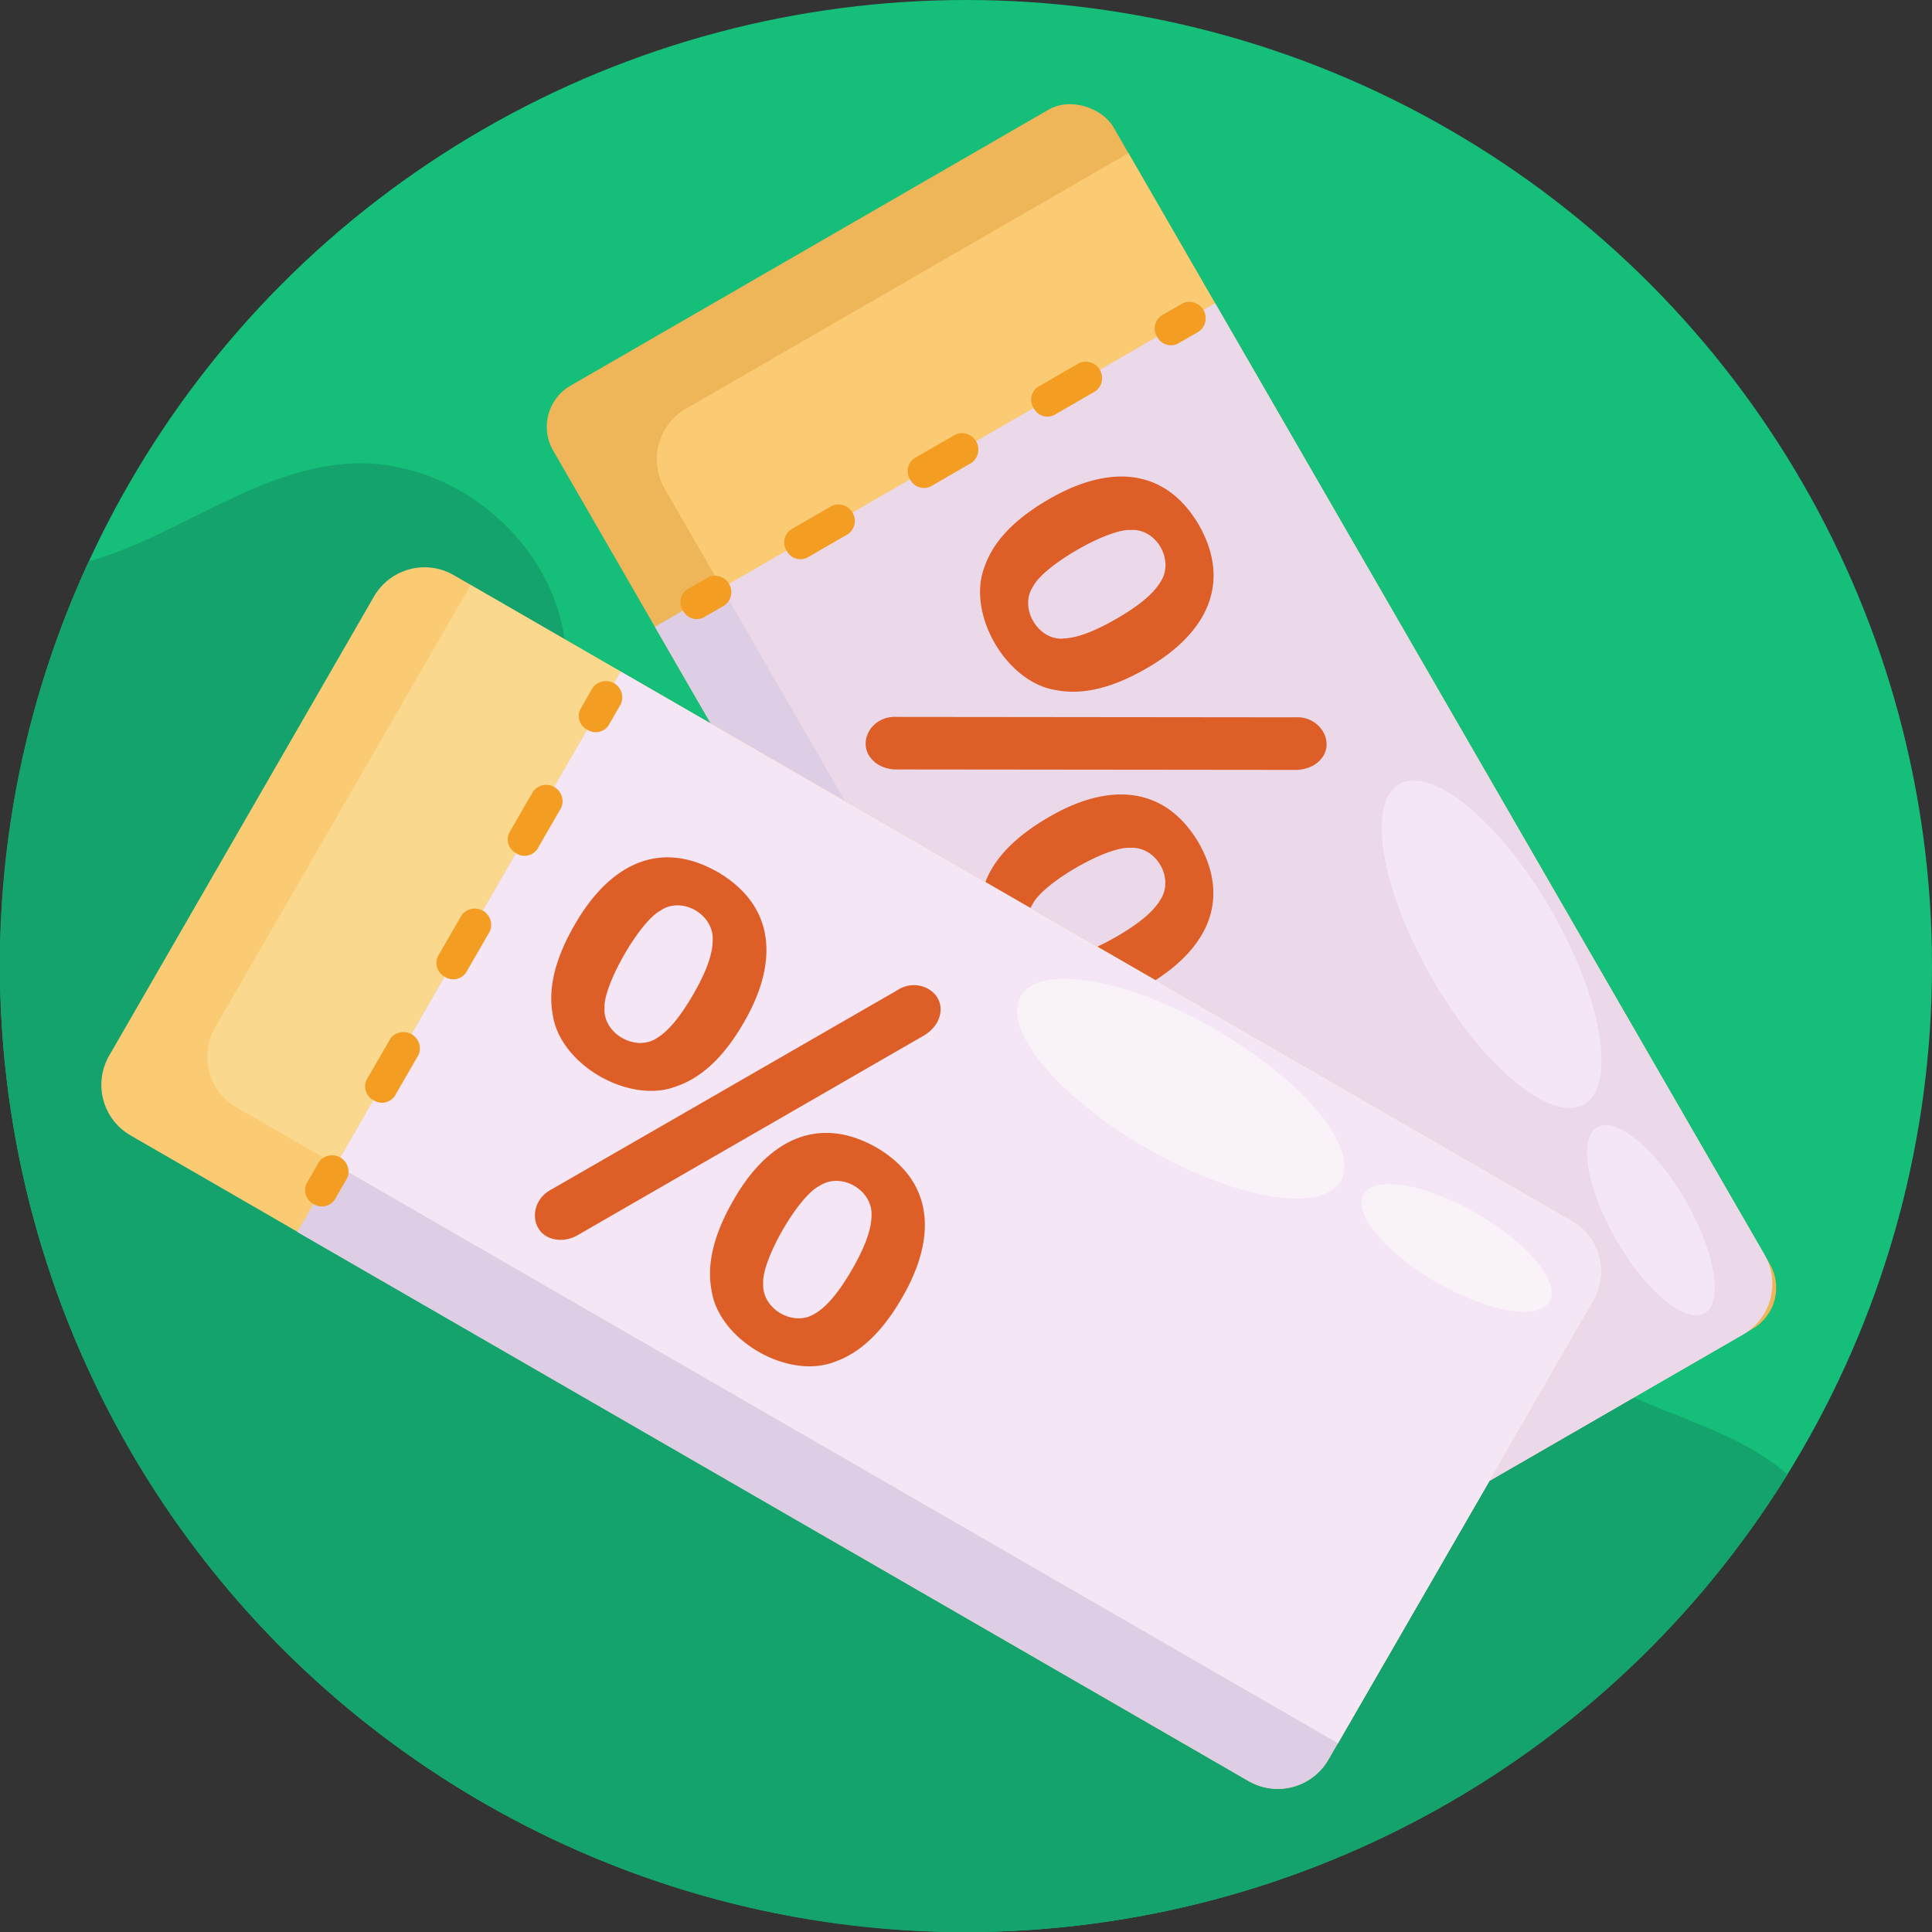 <?xml version="1.0" encoding="UTF-8" standalone="no"?>
<svg
   xmlns:dc="http://purl.org/dc/elements/1.1/"
   xmlns:cc="http://creativecommons.org/ns#"
   xmlns:rdf="http://www.w3.org/1999/02/22-rdf-syntax-ns#"
   xmlns:svg="http://www.w3.org/2000/svg"
   xmlns="http://www.w3.org/2000/svg"
   xmlns:sodipodi="http://sodipodi.sourceforge.net/DTD/sodipodi-0.dtd"
   xmlns:inkscape="http://www.inkscape.org/namespaces/inkscape"
   id="Icons"
   height="512"
   viewBox="0 0 512 512"
   width="512"
   version="1.1"
   sodipodi:docname="cupones.svg"
   inkscape:version="1.0.2-2 (e86c870879, 2021-01-15)">
  <rect x="0" y="0" width="512" height="512" fill="#333333" stroke="none"/>
  <defs
     id="defs77" />
  <sodipodi:namedview
     pagecolor="#ffffff"
     bordercolor="#666666"
     borderopacity="1"
     objecttolerance="10"
     gridtolerance="10"
     guidetolerance="10"
     inkscape:pageopacity="0"
     inkscape:pageshadow="2"
     inkscape:window-width="1920"
     inkscape:window-height="1009"
     id="namedview75"
     showgrid="false"
     inkscape:zoom="0.28295791"
     inkscape:cx="229.13156"
     inkscape:cy="228.608"
     inkscape:window-x="1272"
     inkscape:window-y="-8"
     inkscape:window-maximized="1"
     inkscape:current-layer="Icons" />
  <circle
     cx="256"
     cy="256"
     fill="#15be79"
     r="256"
     id="circle2" />
  <path
     d="m473.68 390.75c-71.29 115.35-221.33 155.62-341.35 89.39-118.33-65.31-164.69-210.56-108.8-331.37 23.47-6.59 44.35-24.39 69-25.9 26.49-1.64 52.5 19 56.89 45.21 3 17.77-2.95 36.3 1.09 53.87 4.47 19.46 22.12 35.15 42 37.31 7.87.86 16.08-.18 23.55 2.46 11.3 4 18.38 15.41 29.14 20.68 13.09 6.42 28.85 2.51 42.25-3.28s26.49-13.45 41-14.47c25.16-1.75 47.93 17.61 58.25 40.61 7.64 17 10.51 36.8 23.32 50.31 16.76 17.7 45.85 19.43 63.66 35.18z"
     fill="#14a36d"
     id="path4" />
  <g
     id="g968"
     transform="matrix(1.231,0,0,1.231,-84.419,-67.941)"
     style="stroke-width:0.812">
    <rect
       fill="#efb659"
       height="303.073"
       rx="10.219"
       transform="rotate(-30.001)"
       width="139.267"
       x="86.419"
       y="215.404"
       id="rect6"
       ry="10.219"
       style="stroke-width:0.812" />
    <g
       id="g945"
       style="stroke-width:0.812">
      <path
         d="m 443.81,342.47 -95.26,55 -136.9,-237.12 a 12.58,12.58 0 0 1 4.61,-17.18 l 95.25,-55 136.9,237.12 a 12.57,12.57 0 0 1 -4.6,17.18 z"
         fill="#fbcb74"
         id="path8"
         style="stroke-width:0.633" />
      <path
         d="M 443.81,342.47 345,399.53 a 12.57,12.57 0 0 1 -17.18,-4.6 L 209.56,190.13 330.17,120.5 448.41,325.29 a 12.57,12.57 0 0 1 -4.6,17.18 z"
         fill="#decee5"
         id="path10"
         style="stroke-width:0.633" />
      <path
         d="m 443.81,342.47 -95.26,55 L 224,181.78 330.17,120.5 448.41,325.29 a 12.57,12.57 0 0 1 -4.6,17.18 z"
         fill="#ebd9ea"
         id="path12"
         style="stroke-width:0.633" />
      <path
         d="m 317.69,127.7 a 3.33,3.33 0 0 1 0.94,-4.58 l 4.6,-2.66 a 3.53,3.53 0 0 1 3.5,6.07 l -4.6,2.65 a 3.32,3.32 0 0 1 -4.44,-1.48 z"
         fill="#f39e22"
         id="path14"
         style="stroke-width:0.633" />
      <path
         d="m 237.93,173.75 a 3.31,3.31 0 0 1 0.94,-4.58 l 8.86,-5.11 a 3.53,3.53 0 0 1 3.5,6.06 l -8.86,5.12 a 3.33,3.33 0 0 1 -4.44,-1.49 z m 26.59,-15.35 a 3.32,3.32 0 0 1 0.93,-4.58 l 8.87,-5.11 a 3.53,3.53 0 0 1 3.5,6.06 l -8.82,5.11 a 3.31,3.31 0 0 1 -4.48,-1.48 z m 26.59,-15.35 a 3.32,3.32 0 0 1 0.93,-4.58 l 8.86,-5.11 a 3.52,3.52 0 0 1 3.5,6.06 l -8.86,5.11 a 3.3,3.3 0 0 1 -4.43,-1.48 z"
         fill="#f39e22"
         id="path16"
         style="stroke-width:0.633" />
      <path
         d="m 215.6,186.64 a 3.33,3.33 0 0 1 0.94,-4.58 l 4.6,-2.65 a 3.53,3.53 0 0 1 3.5,6.06 l -4.6,2.66 a 3.33,3.33 0 0 1 -4.44,-1.49 z"
         fill="#f39e22"
         id="path18"
         style="stroke-width:0.633" />
      <ellipse
         cx="208.239"
         cy="418.692"
         fill="#f4e6f4"
         rx="14.78"
         ry="39.789"
         transform="rotate(-30.001)"
         id="ellipse20"
         style="stroke-width:0.812" />
      <ellipse
         cx="208.238"
         cy="487.282"
         fill="#f4e6f4"
         rx="8.59"
         ry="23.119"
         transform="rotate(-30.001)"
         id="ellipse22"
         style="stroke-width:0.812" />
      <path
         d="m 280.61,177 q 2.83,-8 13.66,-14.27 c 12.74,-7.44 25,-7.17 32.41,5.49 7.24,12.76 1.44,23.6 -11.39,30.92 q -10.82,6.24 -19.22,4.64 C 285.22,202.26 276.48,187.2 280.61,177 Z m 16.85,15.64 q 4.25,-0.07 11.59,-4.31 7.14,-4.13 9.34,-7.84 c 3.11,-4.63 -0.85,-11.58 -6.39,-11.2 -5,-0.3 -18.79,7.69 -21,12.13 -3.14,4.58 1,11.64 6.46,11.25 z M 258,220 c -5.86,-3.25 -2.6,-10.89 3.75,-10.47 l 85.6,0.09 c 6.05,-0.43 9.6,6.9 4.05,10.31 a 7.86,7.86 0 0 1 -4.06,1 l -85.6,-0.09 A 7.62,7.62 0 0 1 258,220 Z m 22.58,25.45 q 2.83,-8 13.76,-14.33 c 12.7,-7.45 24.93,-7 32.31,5.55 7.24,12.78 1.36,23.5 -11.45,30.82 q -10.82,6.24 -19.19,4.69 c -10.87,-1.46 -19.59,-16.57 -15.46,-26.7 z m 16.82,15.59 q 4.28,0 11.62,-4.26 7.14,-4.12 9.34,-7.84 c 3.11,-4.68 -0.87,-11.58 -6.47,-11.23 -5.14,-0.32 -18.76,7.6 -21,12.11 -3.04,4.66 0.94,11.56 6.48,11.25 z"
         fill="#dd5e26"
         id="path24"
         style="stroke-width:0.633" />
      <path
         d="M 411.61,335.22 354.56,434 a 12.58,12.58 0 0 1 -17.19,4.62 l -240.69,-139 a 12.57,12.57 0 0 1 -4.59,-17.18 l 57,-98.83 a 12.58,12.58 0 0 1 17.18,-4.6 L 407,318 a 12.57,12.57 0 0 1 4.61,17.22 z"
         fill="#fbcb74"
         id="path26"
         style="stroke-width:0.633" />
      <path
         d="m 411.61,335.22 -55,95.26 -237.11,-136.9 a 12.58,12.58 0 0 1 -4.6,-17.18 l 55,-95.26 L 407,318 a 12.57,12.57 0 0 1 4.61,17.22 z"
         fill="#fad98f"
         id="path28"
         style="stroke-width:0.633" />
      <path
         d="M 411.61,335.22 354.56,434 a 12.58,12.58 0 0 1 -17.19,4.62 L 132.58,320.42 202.22,199.8 407,318 a 12.57,12.57 0 0 1 4.61,17.22 z"
         fill="#decee5"
         id="path30"
         style="stroke-width:0.633" />
      <path
         d="m 411.61,335.22 -55,95.26 L 140.93,306 202.22,199.8 407,318 a 12.57,12.57 0 0 1 4.61,17.22 z"
         fill="#f4e6f4"
         id="path32"
         style="stroke-width:0.633" />
      <path
         d="m 195,212.28 a 3.32,3.32 0 0 1 -1.48,-4.43 l 2.66,-4.6 a 3.52,3.52 0 0 1 6.06,3.5 l -2.65,4.6 a 3.33,3.33 0 0 1 -4.59,0.93 z"
         fill="#f39e22"
         id="path34"
         style="stroke-width:0.633" />
      <path
         d="m 149,292.05 a 3.33,3.33 0 0 1 -1.48,-4.44 l 5.12,-8.86 a 3.53,3.53 0 0 1 6.06,3.5 l -5.12,8.86 a 3.31,3.31 0 0 1 -4.58,0.94 z m 15.35,-26.59 a 3.32,3.32 0 0 1 -1.48,-4.43 l 5.12,-8.87 a 3.53,3.53 0 0 1 6.06,3.5 l -5.12,8.87 a 3.31,3.31 0 0 1 -4.62,0.93 z m 15.35,-26.59 a 3.32,3.32 0 0 1 -1.48,-4.43 l 5.12,-8.86 a 3.52,3.52 0 0 1 6.06,3.49 l -5.12,8.87 a 3.31,3.31 0 0 1 -4.62,0.93 z"
         fill="#f39e22"
         id="path36"
         style="stroke-width:0.633" />
      <path
         d="m 136.07,314.38 a 3.33,3.33 0 0 1 -1.48,-4.44 l 2.66,-4.6 a 3.52,3.52 0 0 1 6.06,3.5 l -2.66,4.6 a 3.32,3.32 0 0 1 -4.58,0.94 z"
         fill="#f39e22"
         id="path38"
         style="stroke-width:0.633" />
      <ellipse
         cx="-89.371"
         cy="424.296"
         fill="#f9f2f9"
         rx="14.78"
         ry="39.789"
         transform="rotate(-59.999)"
         id="ellipse40"
         style="stroke-width:0.812" />
      <ellipse
         cx="-89.363"
         cy="492.881"
         fill="#f9f2f9"
         rx="8.59"
         ry="23.119"
         transform="rotate(-59.999)"
         id="ellipse42"
         style="stroke-width:0.812" />
      <path
         d="m 187.56,273.55 q -1.55,-8.38 4.69,-19.2 c 7.32,-12.8 18.05,-18.69 30.82,-11.44 12.65,7.43 13.05,19.72 5.6,32.47 Q 222.43,286.2 214.34,289 c -10.17,4.09 -25.28,-4.58 -26.78,-15.45 z m 22.44,5.11 q 3.65,-2.17 7.89,-9.52 Q 222,262 222,257.67 c 0.37,-5.55 -6.53,-9.6 -11.14,-6.5 -4.49,2.25 -12.43,16.06 -12.14,21 -0.38,5.54 6.73,9.56 11.28,6.49 z m -20.55,43.44 c -6.7,0.12 -7.69,-8.13 -2,-10.93 l 74.18,-42.73 c 5,-3.4 11.76,1.17 8.66,6.91 a 8,8 0 0 1 -3,2.88 L 193.11,321 a 7.48,7.48 0 0 1 -3.66,1.1 z m 32.29,10.76 q -1.56,-8.39 4.74,-19.3 c 7.28,-12.8 18.1,-18.51 30.76,-11.35 12.66,7.45 12.93,19.68 5.5,32.42 q -6.24,10.81 -14.28,13.66 c -10.13,4.13 -25.24,-4.59 -26.72,-15.43 z m 22.36,5.08 q 3.69,-2.15 7.93,-9.49 4.12,-7.14 4.17,-11.47 c 0.35,-5.6 -6.55,-9.59 -11.22,-6.48 -4.61,2.29 -12.45,16 -12.1,21 -0.32,5.5 6.58,9.5 11.22,6.44 z"
         fill="#dd5e26"
         id="path44"
         style="stroke-width:0.633" />
    </g>
  </g>
</svg>
